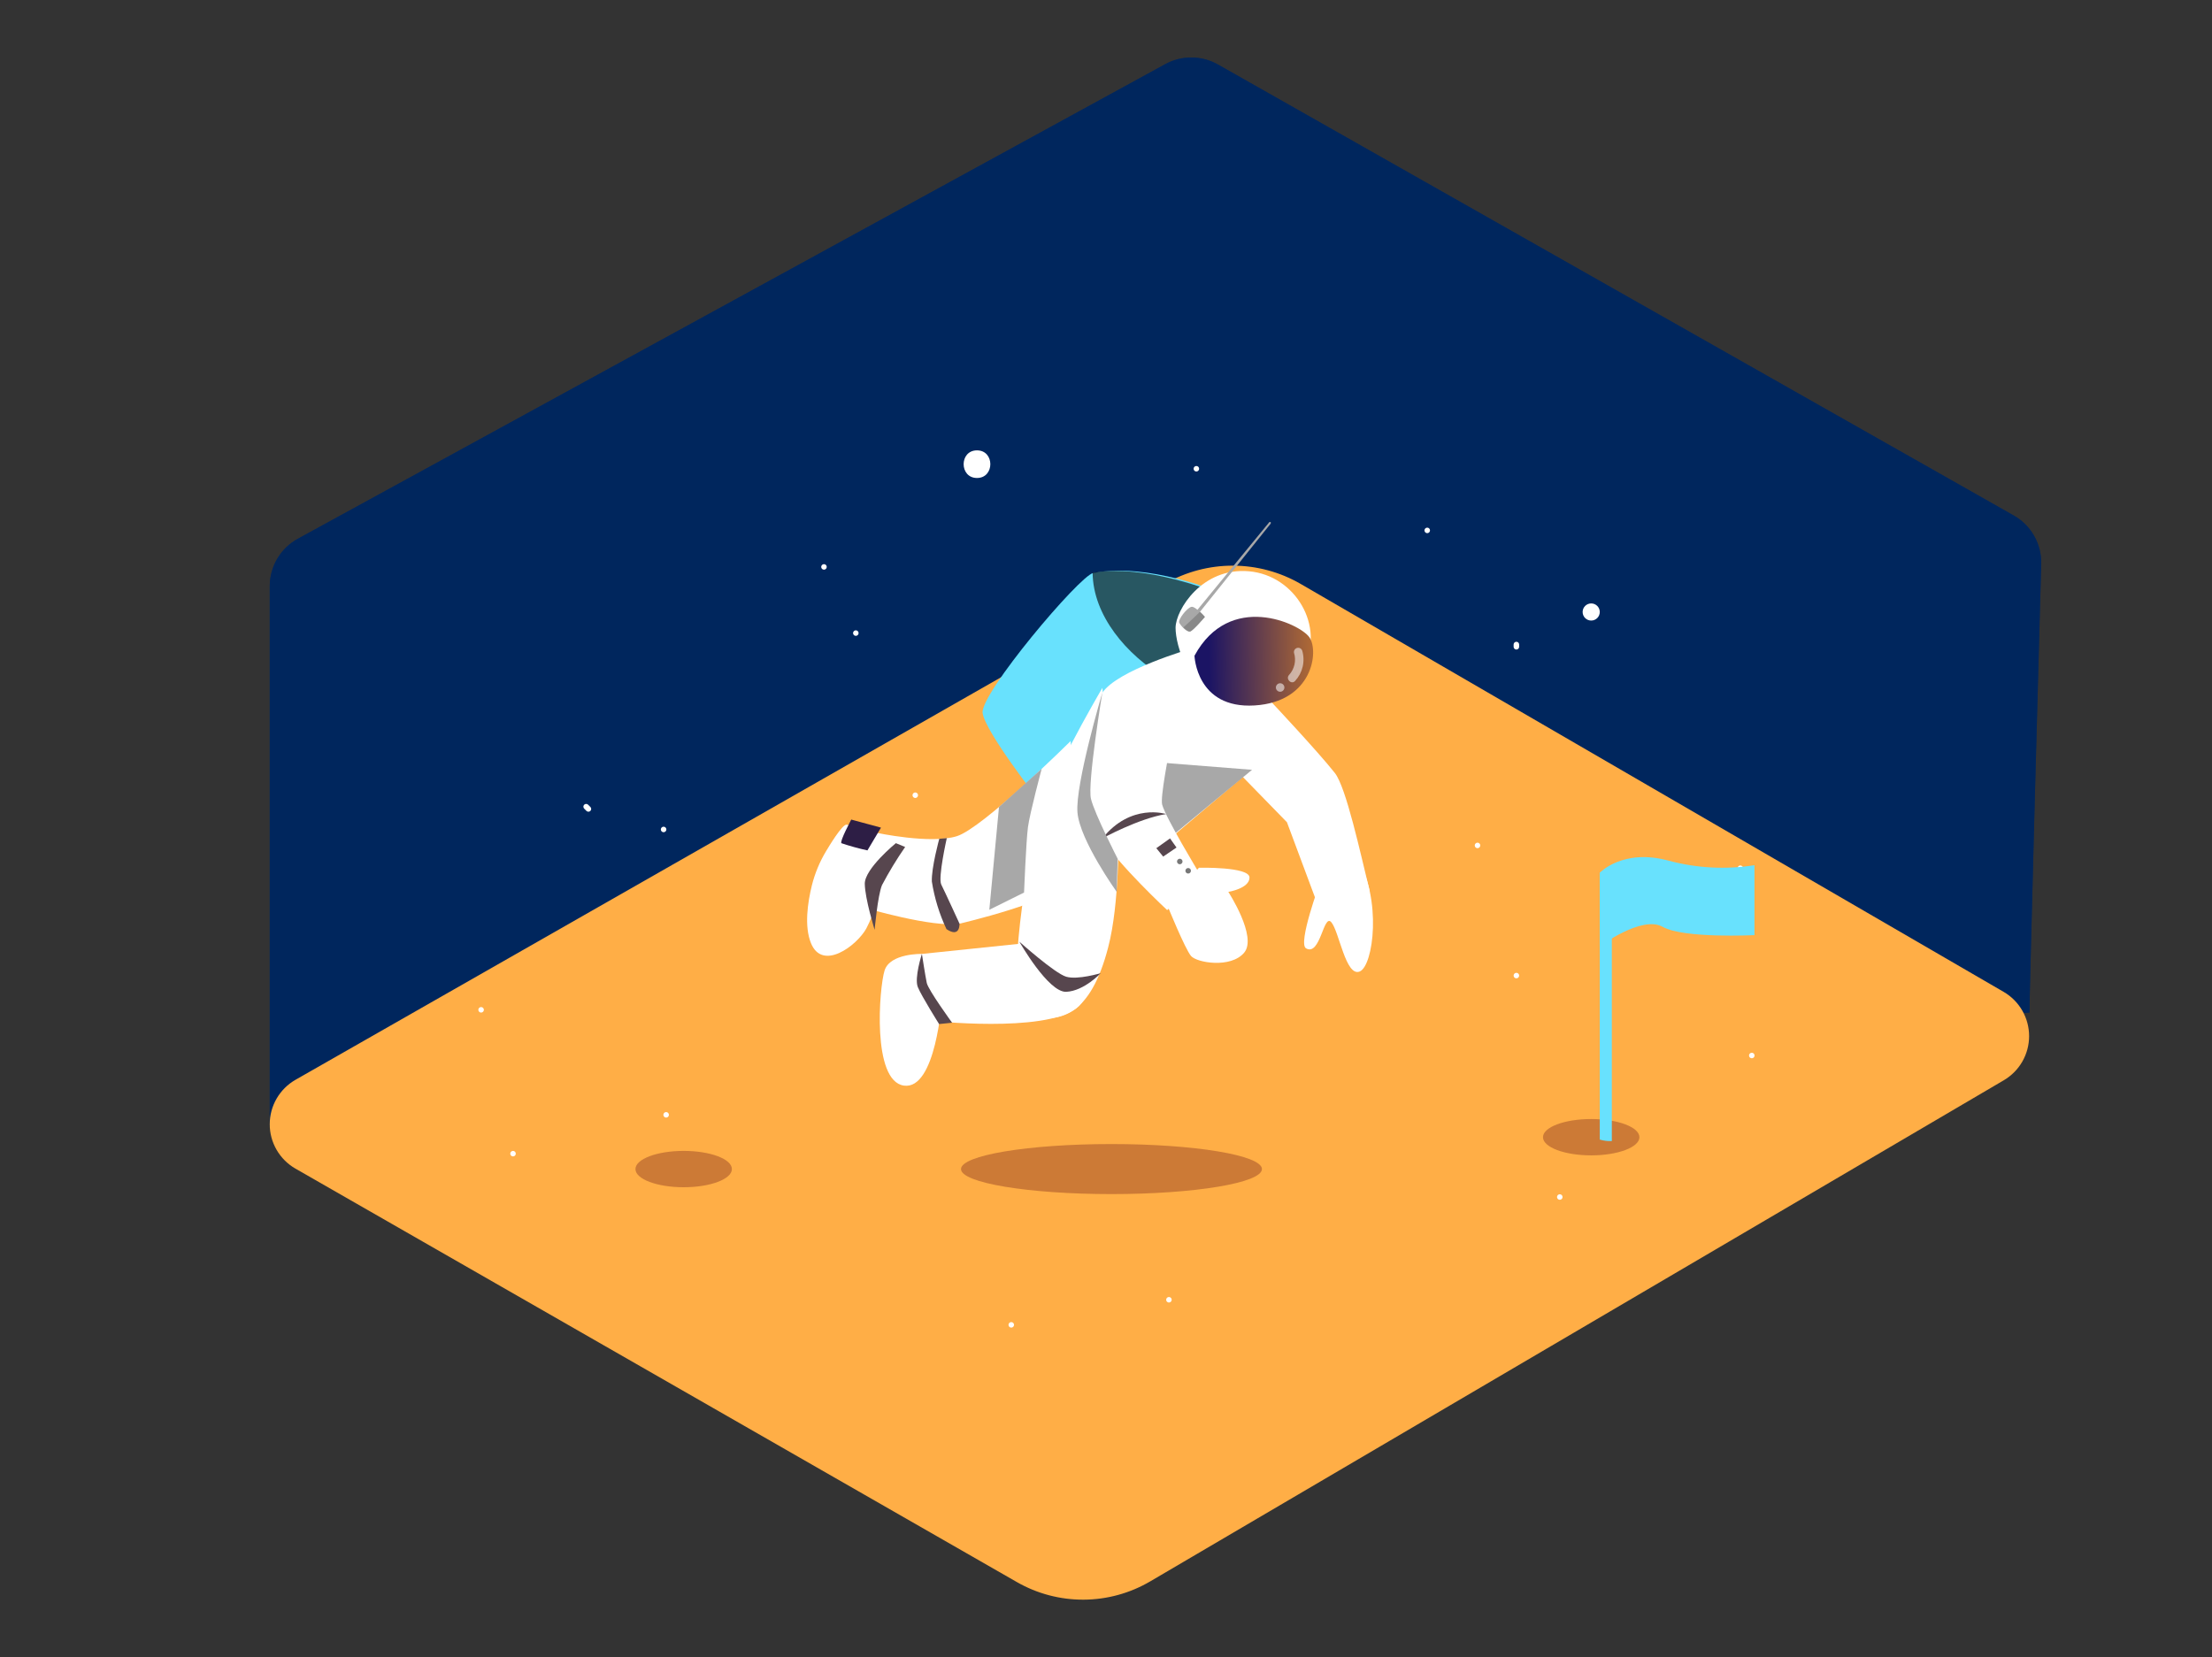 <svg width="686" height="514" viewBox="0 0 686 514" fill="none" xmlns="http://www.w3.org/2000/svg">
<rect x="0" y="0" width="686" height="514" fill="#333333" stroke="none"/>
<path d="M83.658 349.263V181.802C83.657 178.796 84.465 175.845 85.998 173.259C87.531 170.673 89.731 168.546 92.37 167.101L361.385 19.892C363.893 18.518 366.712 17.807 369.572 17.828C372.433 17.849 375.241 18.601 377.729 20.012L624.449 159.854C627.112 161.341 629.318 163.527 630.829 166.175C632.34 168.823 633.099 171.833 633.024 174.88C632.132 207.433 629.388 308.177 629.388 314.071" fill="#00275E"/>
<path opacity="0.61" d="M83.658 349.263V181.802C83.657 178.796 84.465 175.845 85.998 173.259C87.531 170.673 89.731 168.546 92.37 167.101L361.385 19.892C363.893 18.518 366.712 17.807 369.572 17.828C372.433 17.849 375.241 18.601 377.729 20.012L624.449 159.854C627.112 161.341 629.318 163.527 630.829 166.175C632.34 168.823 633.099 171.833 633.024 174.88C632.132 207.433 629.388 308.177 629.388 314.071" fill="#00275E"/>
<path d="M91.667 334.905L361.436 180.979C367.832 177.33 375.075 175.423 382.44 175.45C389.805 175.477 397.034 177.437 403.402 181.134L621.413 307.663C623.807 309.064 625.793 311.066 627.173 313.47C628.553 315.875 629.279 318.598 629.279 321.37C629.279 324.142 628.553 326.865 627.173 329.27C625.793 331.674 623.807 333.676 621.413 335.077L356.72 490.493C350.46 494.171 343.338 496.129 336.076 496.168C328.814 496.207 321.67 494.326 315.371 490.716L91.632 362.473C89.204 361.08 87.186 359.07 85.784 356.648C84.383 354.226 83.646 351.477 83.65 348.679C83.653 345.881 84.397 343.134 85.804 340.715C87.212 338.297 89.234 336.292 91.667 334.905Z" fill="#FFAE46"/>
<path d="M379.478 183.841C377.197 183.601 356.446 174.417 339.038 177.724C334.819 178.529 303.829 215.229 304.738 221.191C305.647 227.154 322.077 248.091 322.077 248.091L365.295 206.971" fill="#68E1FD"/>
<path opacity="0.61" d="M360.99 210.02L364.06 207.108L378.295 183.926C376.048 183.686 356.085 174.88 338.85 177.638C338.97 190.985 349.465 203.133 360.99 210.02Z" fill="black"/>
<path d="M424.737 276.206C421.89 264.59 417.465 244.167 413.967 239.747C408.65 233.03 394.313 217.765 394.313 217.765L383.817 239.336L399.115 255.03L408.41 279.959C414.292 278.708 419.557 279.273 424.737 276.206Z" fill="white"/>
<path d="M409.405 273.671C409.405 273.671 402.39 292.62 405.032 294.145C409.508 296.715 410.434 283.214 412.869 286.041C415.304 288.868 417.345 303.037 421.65 301.341C425.955 299.645 428.681 278.742 420.707 265.824C412.732 252.905 409.405 273.671 409.405 273.671Z" fill="white"/>
<path d="M285.908 295.876C285.908 295.876 276.029 295.619 274.332 301.016C272.634 306.413 270.37 335.282 280.317 336.721C290.264 338.161 292.099 310.25 292.099 310.25" fill="white"/>
<path d="M262.584 255.784C261.246 255.509 256.856 262.894 256.187 264.008C254.201 267.311 252.715 270.891 251.779 274.63C250.476 279.942 249.378 287.309 251.505 292.535C255.055 301.307 265.671 293.357 268.655 288.011C269.908 285.608 270.908 283.082 271.639 280.473C272.14 276.729 272.415 272.958 272.462 269.182V258.713C269.248 257.49 265.946 256.51 262.584 255.784Z" fill="white"/>
<path d="M341.868 213.379C341.868 213.379 322.197 246.72 320.379 259.039C318.561 271.358 310.432 312.889 319.659 315.133C328.885 317.378 338.249 314.842 343.669 293.854C347.27 280.147 346.841 258.611 346.841 258.611L341.868 213.379Z" fill="white"/>
<path d="M391.363 230.358C392.615 226.229 393.49 222.014 394.33 217.782L393.919 217.182L369.411 201.197C369.411 201.197 354.353 207.313 351.695 216.48C349.037 225.646 359.841 262.637 359.841 262.637L388.173 238.65C389.396 235.95 390.461 233.181 391.363 230.358Z" fill="white"/>
<path d="M322.523 292.072L285.925 295.876C285.925 295.876 278.19 307.595 288.514 316.607C288.514 316.607 323.569 320.462 333.756 312.786C343.943 305.11 322.523 292.072 322.523 292.072Z" fill="white"/>
<path d="M297.621 286.486C308.151 281.998 341.577 264.522 341.577 264.522L297.621 286.486Z" fill="white"/>
<path d="M297.621 286.486C289.252 287.84 268.072 281.535 268.072 281.535C250.922 274.545 271.656 258.268 271.656 258.268C271.656 258.268 288.652 261.934 296.781 259.347C304.91 256.76 332.024 229.861 332.024 229.861C332.024 229.861 334.854 267.554 331.132 273.551C327.411 279.547 297.621 286.486 297.621 286.486Z" fill="white"/>
<path d="M371.812 269.148C371.812 269.148 387.504 268.771 387.504 272.18C387.504 275.59 380.936 276.635 380.936 276.635C380.936 276.635 389.991 290.547 385.858 295.481C381.725 300.416 371.212 298.634 369.377 296.527C367.542 294.419 361.968 280.695 361.968 280.695" fill="white"/>
<path d="M316.126 292.072C316.126 292.072 327.085 301.906 330.669 302.952C334.254 303.997 341.371 301.838 341.371 301.838C341.371 301.838 336.226 307.372 330.669 307.629C325.113 307.886 316.126 292.072 316.126 292.072Z" fill="#57464E"/>
<path d="M293.522 288.183C291.322 283.504 289.798 278.537 288.995 273.431C288.806 269.199 291.293 260.17 291.293 260.17L293.625 259.964C293.625 259.964 290.847 272.249 291.91 274.356C292.973 276.463 297.57 286.486 297.57 286.486C297.57 286.486 297.81 291.061 293.522 288.183Z" fill="#57464E"/>
<path d="M388.293 238.77L358.71 236.44C358.71 236.44 358.538 251.672 361.574 256.126C364.609 260.581 364.455 258.473 364.455 258.473L388.293 238.77Z" fill="#A8A8A8"/>
<path d="M369.394 201.197C369.394 201.197 346.43 207.827 341.868 214.903C337.306 221.979 336.998 252.168 341.868 260.135C346.739 268.102 361.968 282.289 361.968 282.289C361.968 282.289 371.04 274.459 371.812 270.672C371.812 270.672 361.642 253.899 360.425 249.598C359.207 245.298 369.394 201.197 369.394 201.197Z" fill="white"/>
<path d="M341.868 260.05C341.868 260.05 353.084 253.865 361.659 252.494C361.659 252.494 350.718 248.947 341.868 260.05Z" fill="#57464E"/>
<path d="M380.97 217.782C380.97 217.782 397.674 218.501 404.294 206.491C410.914 194.48 401.893 178.495 387.35 177.193C372.807 175.891 364.575 189.186 364.575 194.737C364.575 200.289 368.725 214.646 380.97 217.782Z" fill="white"/>
<path d="M370.44 203.39C370.44 203.39 370.989 219.906 389.065 218.81C407.141 217.713 409.096 201.968 406.078 197.667C403.059 193.367 381.313 183.327 370.44 203.39Z" fill="url(#paint0_linear)"/>
<path opacity="0.54" d="M403.848 201.796C403.736 201.483 403.509 201.224 403.213 201.071C402.917 200.918 402.574 200.882 402.253 200.971C401.932 201.06 401.656 201.267 401.481 201.55C401.306 201.833 401.245 202.172 401.31 202.499C401.674 203.676 401.723 204.929 401.452 206.131C401.182 207.333 400.6 208.444 399.767 209.352C398.618 210.603 400.487 212.47 401.636 211.22C402.791 209.976 403.603 208.453 403.99 206.801C404.378 205.148 404.329 203.424 403.848 201.796Z" fill="white"/>
<path opacity="0.54" d="M397.006 211.922C396.655 211.922 396.319 212.061 396.072 212.309C395.824 212.556 395.685 212.892 395.685 213.241C395.685 213.591 395.824 213.927 396.072 214.174C396.319 214.422 396.655 214.561 397.006 214.561C397.356 214.561 397.692 214.422 397.939 214.174C398.187 213.927 398.326 213.591 398.326 213.241C398.326 212.892 398.187 212.556 397.939 212.309C397.692 212.061 397.356 211.922 397.006 211.922Z" fill="white"/>
<path d="M369.548 191.345L393.644 161.961C393.644 161.961 394.313 161.67 394.073 162.407L370.44 191.893L369.548 191.345Z" fill="#A8A8A8"/>
<path d="M373.51 191.345C373.51 191.345 370.834 188.09 369.565 188.21C368.296 188.33 365.175 192.202 365.741 193.213C366.307 194.223 368.073 196.091 368.965 195.868C369.857 195.646 373.51 191.345 373.51 191.345Z" fill="#A8A8A8"/>
<path d="M372.155 189.752C370.44 191.465 368.725 193.007 367.01 194.6C367.73 195.354 368.588 195.988 369.136 195.868C370.028 195.646 373.698 191.345 373.698 191.345C373.698 191.345 373.029 190.54 372.155 189.752Z" fill="#898989"/>
<path d="M362.86 260.05L358.606 263.082L360.733 265.687L364.866 262.877L362.86 260.05Z" fill="#57464E"/>
<path d="M365.878 266.355C365.651 266.355 365.432 266.445 365.272 266.606C365.111 266.766 365.021 266.984 365.021 267.211C365.021 267.439 365.111 267.657 365.272 267.817C365.432 267.978 365.651 268.068 365.878 268.068C366.105 268.068 366.324 267.978 366.484 267.817C366.645 267.657 366.735 267.439 366.735 267.211C366.735 266.984 366.645 266.766 366.484 266.606C366.324 266.445 366.105 266.355 365.878 266.355Z" fill="#777777"/>
<path d="M368.485 269.233C368.258 269.233 368.039 269.323 367.879 269.484C367.718 269.645 367.627 269.863 367.627 270.09C367.627 270.317 367.718 270.535 367.879 270.696C368.039 270.856 368.258 270.947 368.485 270.947C368.712 270.947 368.93 270.856 369.091 270.696C369.252 270.535 369.342 270.317 369.342 270.09C369.342 269.863 369.252 269.645 369.091 269.484C368.93 269.323 368.712 269.233 368.485 269.233Z" fill="#777777"/>
<path d="M277.83 261.523C277.83 261.523 268.123 269.456 268.192 274.133C268.26 278.811 271.244 288.405 271.244 288.405C271.244 288.405 272.188 277.8 273.525 274.545C275.679 270.457 278.079 266.503 280.711 262.705L277.83 261.523Z" fill="#57464E"/>
<path d="M285.908 295.876C285.908 295.876 283.49 303.329 284.639 306.156C285.788 308.983 291.242 317.635 291.242 317.635L295.272 317.224C295.272 317.224 287.88 307.064 287.417 304.888C286.954 302.712 285.908 295.876 285.908 295.876Z" fill="#57464E"/>
<path d="M263.99 254.207C264.178 253.899 260.285 261.061 260.954 261.54C263.599 262.427 266.29 263.17 269.015 263.768L273.217 256.709L263.99 254.207Z" fill="#2D1E45"/>
<path d="M341.868 214.818C341.868 214.818 337.186 243.019 338.335 247.765C339.484 252.511 346.619 266.355 346.619 266.355L346.327 276.635C346.327 276.635 334.888 260.684 334.151 252.014C333.413 243.345 341.868 214.818 341.868 214.818Z" fill="#A8A8A8"/>
<path d="M317.584 276.84C317.584 276.84 318.218 260.889 318.801 256.52C319.384 252.151 323.055 238.462 323.055 238.462L309.815 250.301L306.813 282.186L317.584 276.84Z" fill="#A8A8A8"/>
<path d="M493.474 192.476C494.942 192.476 496.132 191.287 496.132 189.82C496.132 188.354 494.942 187.165 493.474 187.165C492.006 187.165 490.816 188.354 490.816 189.82C490.816 191.287 492.006 192.476 493.474 192.476Z" fill="white"/>
<path d="M371.023 144.537C370.796 144.537 370.578 144.627 370.417 144.788C370.256 144.948 370.166 145.166 370.166 145.393C370.166 145.621 370.256 145.839 370.417 145.999C370.578 146.16 370.796 146.25 371.023 146.25C371.25 146.25 371.469 146.16 371.629 145.999C371.79 145.839 371.881 145.621 371.881 145.393C371.881 145.166 371.79 144.948 371.629 144.788C371.469 144.627 371.25 144.537 371.023 144.537Z" fill="white"/>
<path d="M255.535 174.983C255.308 174.983 255.09 175.073 254.929 175.234C254.768 175.394 254.678 175.612 254.678 175.839C254.678 176.067 254.768 176.284 254.929 176.445C255.09 176.606 255.308 176.696 255.535 176.696C255.763 176.696 255.981 176.606 256.142 176.445C256.302 176.284 256.393 176.067 256.393 175.839C256.393 175.612 256.302 175.394 256.142 175.234C255.981 175.073 255.763 174.983 255.535 174.983Z" fill="white"/>
<path d="M205.8 256.417C205.572 256.417 205.354 256.508 205.194 256.668C205.033 256.829 204.942 257.047 204.942 257.274C204.942 257.501 205.033 257.719 205.194 257.88C205.354 258.041 205.572 258.131 205.8 258.131C206.027 258.131 206.245 258.041 206.406 257.88C206.567 257.719 206.657 257.501 206.657 257.274C206.657 257.047 206.567 256.829 206.406 256.668C206.245 256.508 206.027 256.417 205.8 256.417Z" fill="white"/>
<path d="M283.85 245.795C283.622 245.795 283.404 245.885 283.243 246.046C283.083 246.206 282.992 246.424 282.992 246.651C282.992 246.879 283.083 247.097 283.243 247.257C283.404 247.418 283.622 247.508 283.85 247.508C284.077 247.508 284.295 247.418 284.456 247.257C284.617 247.097 284.707 246.879 284.707 246.651C284.707 246.424 284.617 246.206 284.456 246.046C284.295 245.885 284.077 245.795 283.85 245.795Z" fill="white"/>
<path d="M265.413 195.508C265.186 195.508 264.968 195.599 264.807 195.759C264.646 195.92 264.556 196.138 264.556 196.365C264.556 196.592 264.646 196.81 264.807 196.971C264.968 197.132 265.186 197.222 265.413 197.222C265.641 197.222 265.859 197.132 266.02 196.971C266.18 196.81 266.271 196.592 266.271 196.365C266.271 196.138 266.18 195.92 266.02 195.759C265.859 195.599 265.641 195.508 265.413 195.508Z" fill="white"/>
<path d="M469.413 199.912V200.614C469.413 200.841 469.503 201.059 469.664 201.22C469.825 201.381 470.043 201.471 470.27 201.471C470.498 201.471 470.716 201.381 470.877 201.22C471.037 201.059 471.128 200.841 471.128 200.614V199.912C471.128 199.685 471.037 199.467 470.877 199.306C470.716 199.145 470.498 199.055 470.27 199.055C470.043 199.055 469.825 199.145 469.664 199.306C469.503 199.467 469.413 199.685 469.413 199.912Z" fill="white"/>
<path d="M539.728 268.445C539.5 268.445 539.282 268.535 539.121 268.696C538.96 268.857 538.87 269.075 538.87 269.302C538.87 269.529 538.96 269.747 539.121 269.907C539.282 270.068 539.5 270.158 539.728 270.158C539.955 270.158 540.173 270.068 540.334 269.907C540.495 269.747 540.585 269.529 540.585 269.302C540.585 269.075 540.495 268.857 540.334 268.696C540.173 268.535 539.955 268.445 539.728 268.445Z" fill="white"/>
<path d="M442.624 163.658C442.397 163.658 442.179 163.748 442.018 163.909C441.857 164.069 441.767 164.287 441.767 164.514C441.767 164.741 441.857 164.959 442.018 165.12C442.179 165.281 442.397 165.371 442.624 165.371C442.852 165.371 443.07 165.281 443.23 165.12C443.391 164.959 443.482 164.741 443.482 164.514C443.482 164.287 443.391 164.069 443.23 163.909C443.07 163.748 442.852 163.658 442.624 163.658Z" fill="white"/>
<path d="M470.27 301.735C470.043 301.735 469.825 301.825 469.664 301.986C469.503 302.147 469.413 302.365 469.413 302.592C469.413 302.819 469.503 303.037 469.664 303.198C469.825 303.358 470.043 303.448 470.27 303.448C470.498 303.448 470.716 303.358 470.877 303.198C471.037 303.037 471.128 302.819 471.128 302.592C471.128 302.365 471.037 302.147 470.877 301.986C470.716 301.825 470.498 301.735 470.27 301.735Z" fill="white"/>
<path d="M206.589 344.928C206.362 344.928 206.143 345.019 205.983 345.179C205.822 345.34 205.731 345.558 205.731 345.785C205.731 346.012 205.822 346.23 205.983 346.391C206.143 346.551 206.362 346.642 206.589 346.642C206.816 346.642 207.034 346.551 207.195 346.391C207.356 346.23 207.446 346.012 207.446 345.785C207.446 345.558 207.356 345.34 207.195 345.179C207.034 345.019 206.816 344.928 206.589 344.928Z" fill="white"/>
<path d="M183.093 250.301L182.39 249.598C182.229 249.437 182.01 249.346 181.781 249.346C181.553 249.346 181.334 249.437 181.173 249.598C181.011 249.76 180.92 249.979 180.92 250.207C180.92 250.435 181.011 250.654 181.173 250.815L181.876 251.517C182.037 251.679 182.256 251.769 182.485 251.769C182.713 251.769 182.932 251.679 183.093 251.517C183.255 251.356 183.346 251.137 183.346 250.909C183.346 250.681 183.255 250.462 183.093 250.301Z" fill="white"/>
<path d="M149.205 312.358C148.978 312.358 148.76 312.448 148.599 312.609C148.438 312.769 148.348 312.987 148.348 313.214C148.348 313.442 148.438 313.66 148.599 313.82C148.76 313.981 148.978 314.071 149.205 314.071C149.433 314.071 149.651 313.981 149.812 313.82C149.972 313.66 150.063 313.442 150.063 313.214C150.063 312.987 149.972 312.769 149.812 312.609C149.651 312.448 149.433 312.358 149.205 312.358Z" fill="white"/>
<path d="M313.622 410.069C313.395 410.069 313.177 410.159 313.016 410.32C312.855 410.481 312.765 410.699 312.765 410.926C312.765 411.153 312.855 411.371 313.016 411.532C313.177 411.692 313.395 411.783 313.622 411.783C313.85 411.783 314.068 411.692 314.229 411.532C314.389 411.371 314.48 411.153 314.48 410.926C314.48 410.699 314.389 410.481 314.229 410.32C314.068 410.159 313.85 410.069 313.622 410.069Z" fill="white"/>
<path d="M362.517 402.291C362.289 402.291 362.071 402.381 361.91 402.542C361.75 402.702 361.659 402.92 361.659 403.147C361.659 403.375 361.75 403.592 361.91 403.753C362.071 403.914 362.289 404.004 362.517 404.004C362.744 404.004 362.962 403.914 363.123 403.753C363.284 403.592 363.374 403.375 363.374 403.147C363.374 402.92 363.284 402.702 363.123 402.542C362.962 402.381 362.744 402.291 362.517 402.291Z" fill="white"/>
<path d="M483.733 370.423C483.506 370.423 483.287 370.513 483.127 370.674C482.966 370.834 482.875 371.052 482.875 371.279C482.875 371.507 482.966 371.724 483.127 371.885C483.287 372.046 483.506 372.136 483.733 372.136C483.96 372.136 484.179 372.046 484.339 371.885C484.5 371.724 484.591 371.507 484.591 371.279C484.591 371.052 484.5 370.834 484.339 370.674C484.179 370.513 483.96 370.423 483.733 370.423Z" fill="white"/>
<path d="M543.277 326.527C543.05 326.527 542.832 326.617 542.671 326.778C542.51 326.939 542.42 327.157 542.42 327.384C542.42 327.611 542.51 327.829 542.671 327.989C542.832 328.15 543.05 328.24 543.277 328.24C543.505 328.24 543.723 328.15 543.884 327.989C544.045 327.829 544.135 327.611 544.135 327.384C544.135 327.157 544.045 326.939 543.884 326.778C543.723 326.617 543.505 326.527 543.277 326.527Z" fill="white"/>
<path d="M458.214 261.369C457.987 261.369 457.768 261.459 457.608 261.62C457.447 261.781 457.356 261.998 457.356 262.226C457.356 262.453 457.447 262.671 457.608 262.831C457.768 262.992 457.987 263.082 458.214 263.082C458.441 263.082 458.659 262.992 458.82 262.831C458.981 262.671 459.071 262.453 459.071 262.226C459.071 261.998 458.981 261.781 458.82 261.62C458.659 261.459 458.441 261.369 458.214 261.369Z" fill="white"/>
<path d="M159.101 356.973C158.873 356.973 158.655 357.063 158.494 357.224C158.334 357.385 158.243 357.602 158.243 357.83C158.243 358.057 158.334 358.275 158.494 358.435C158.655 358.596 158.873 358.686 159.101 358.686C159.328 358.686 159.546 358.596 159.707 358.435C159.868 358.275 159.958 358.057 159.958 357.83C159.958 357.602 159.868 357.385 159.707 357.224C159.546 357.063 159.328 356.973 159.101 356.973Z" fill="white"/>
<path d="M302.989 139.688C297.467 139.688 297.467 148.255 302.989 148.255C308.511 148.255 308.511 139.688 302.989 139.688Z" fill="white"/>
<path d="M493.474 358.361C501.734 358.361 508.429 355.837 508.429 352.724C508.429 349.611 501.734 347.087 493.474 347.087C485.215 347.087 478.52 349.611 478.52 352.724C478.52 355.837 485.215 358.361 493.474 358.361Z" fill="#CC7A36"/>
<path d="M499.871 353.923V270.707H496.132V353.461C497.343 353.826 498.608 353.982 499.871 353.923Z" fill="#68E1FD"/>
<path d="M496.132 270.707C496.132 270.707 503.284 263.065 517.501 266.954C526.17 269.286 535.234 269.765 544.101 268.359V290.05C544.101 290.05 522.149 291.147 515.649 287.48C509.149 283.814 496.132 293.528 496.132 293.528" fill="#68E1FD"/>
<path d="M212.026 368.247C220.285 368.247 226.98 365.723 226.98 362.61C226.98 359.497 220.285 356.973 212.026 356.973C203.766 356.973 197.071 359.497 197.071 362.61C197.071 365.723 203.766 368.247 212.026 368.247Z" fill="#CC7A36"/>
<path d="M344.698 370.371C370.47 370.371 391.363 366.896 391.363 362.61C391.363 358.323 370.47 354.848 344.698 354.848C318.925 354.848 298.033 358.323 298.033 362.61C298.033 366.896 318.925 370.371 344.698 370.371Z" fill="#CC7A36"/>
<defs>
<linearGradient id="paint0_linear" x1="423.999" y1="204.452" x2="374.882" y2="205.396" gradientUnits="userSpaceOnUse">
<stop stop-color="white"/>
<stop offset="0.03" stop-color="#F7931E"/>
<stop offset="1" stop-color="#1B1464"/>
</linearGradient>
</defs>
</svg>
